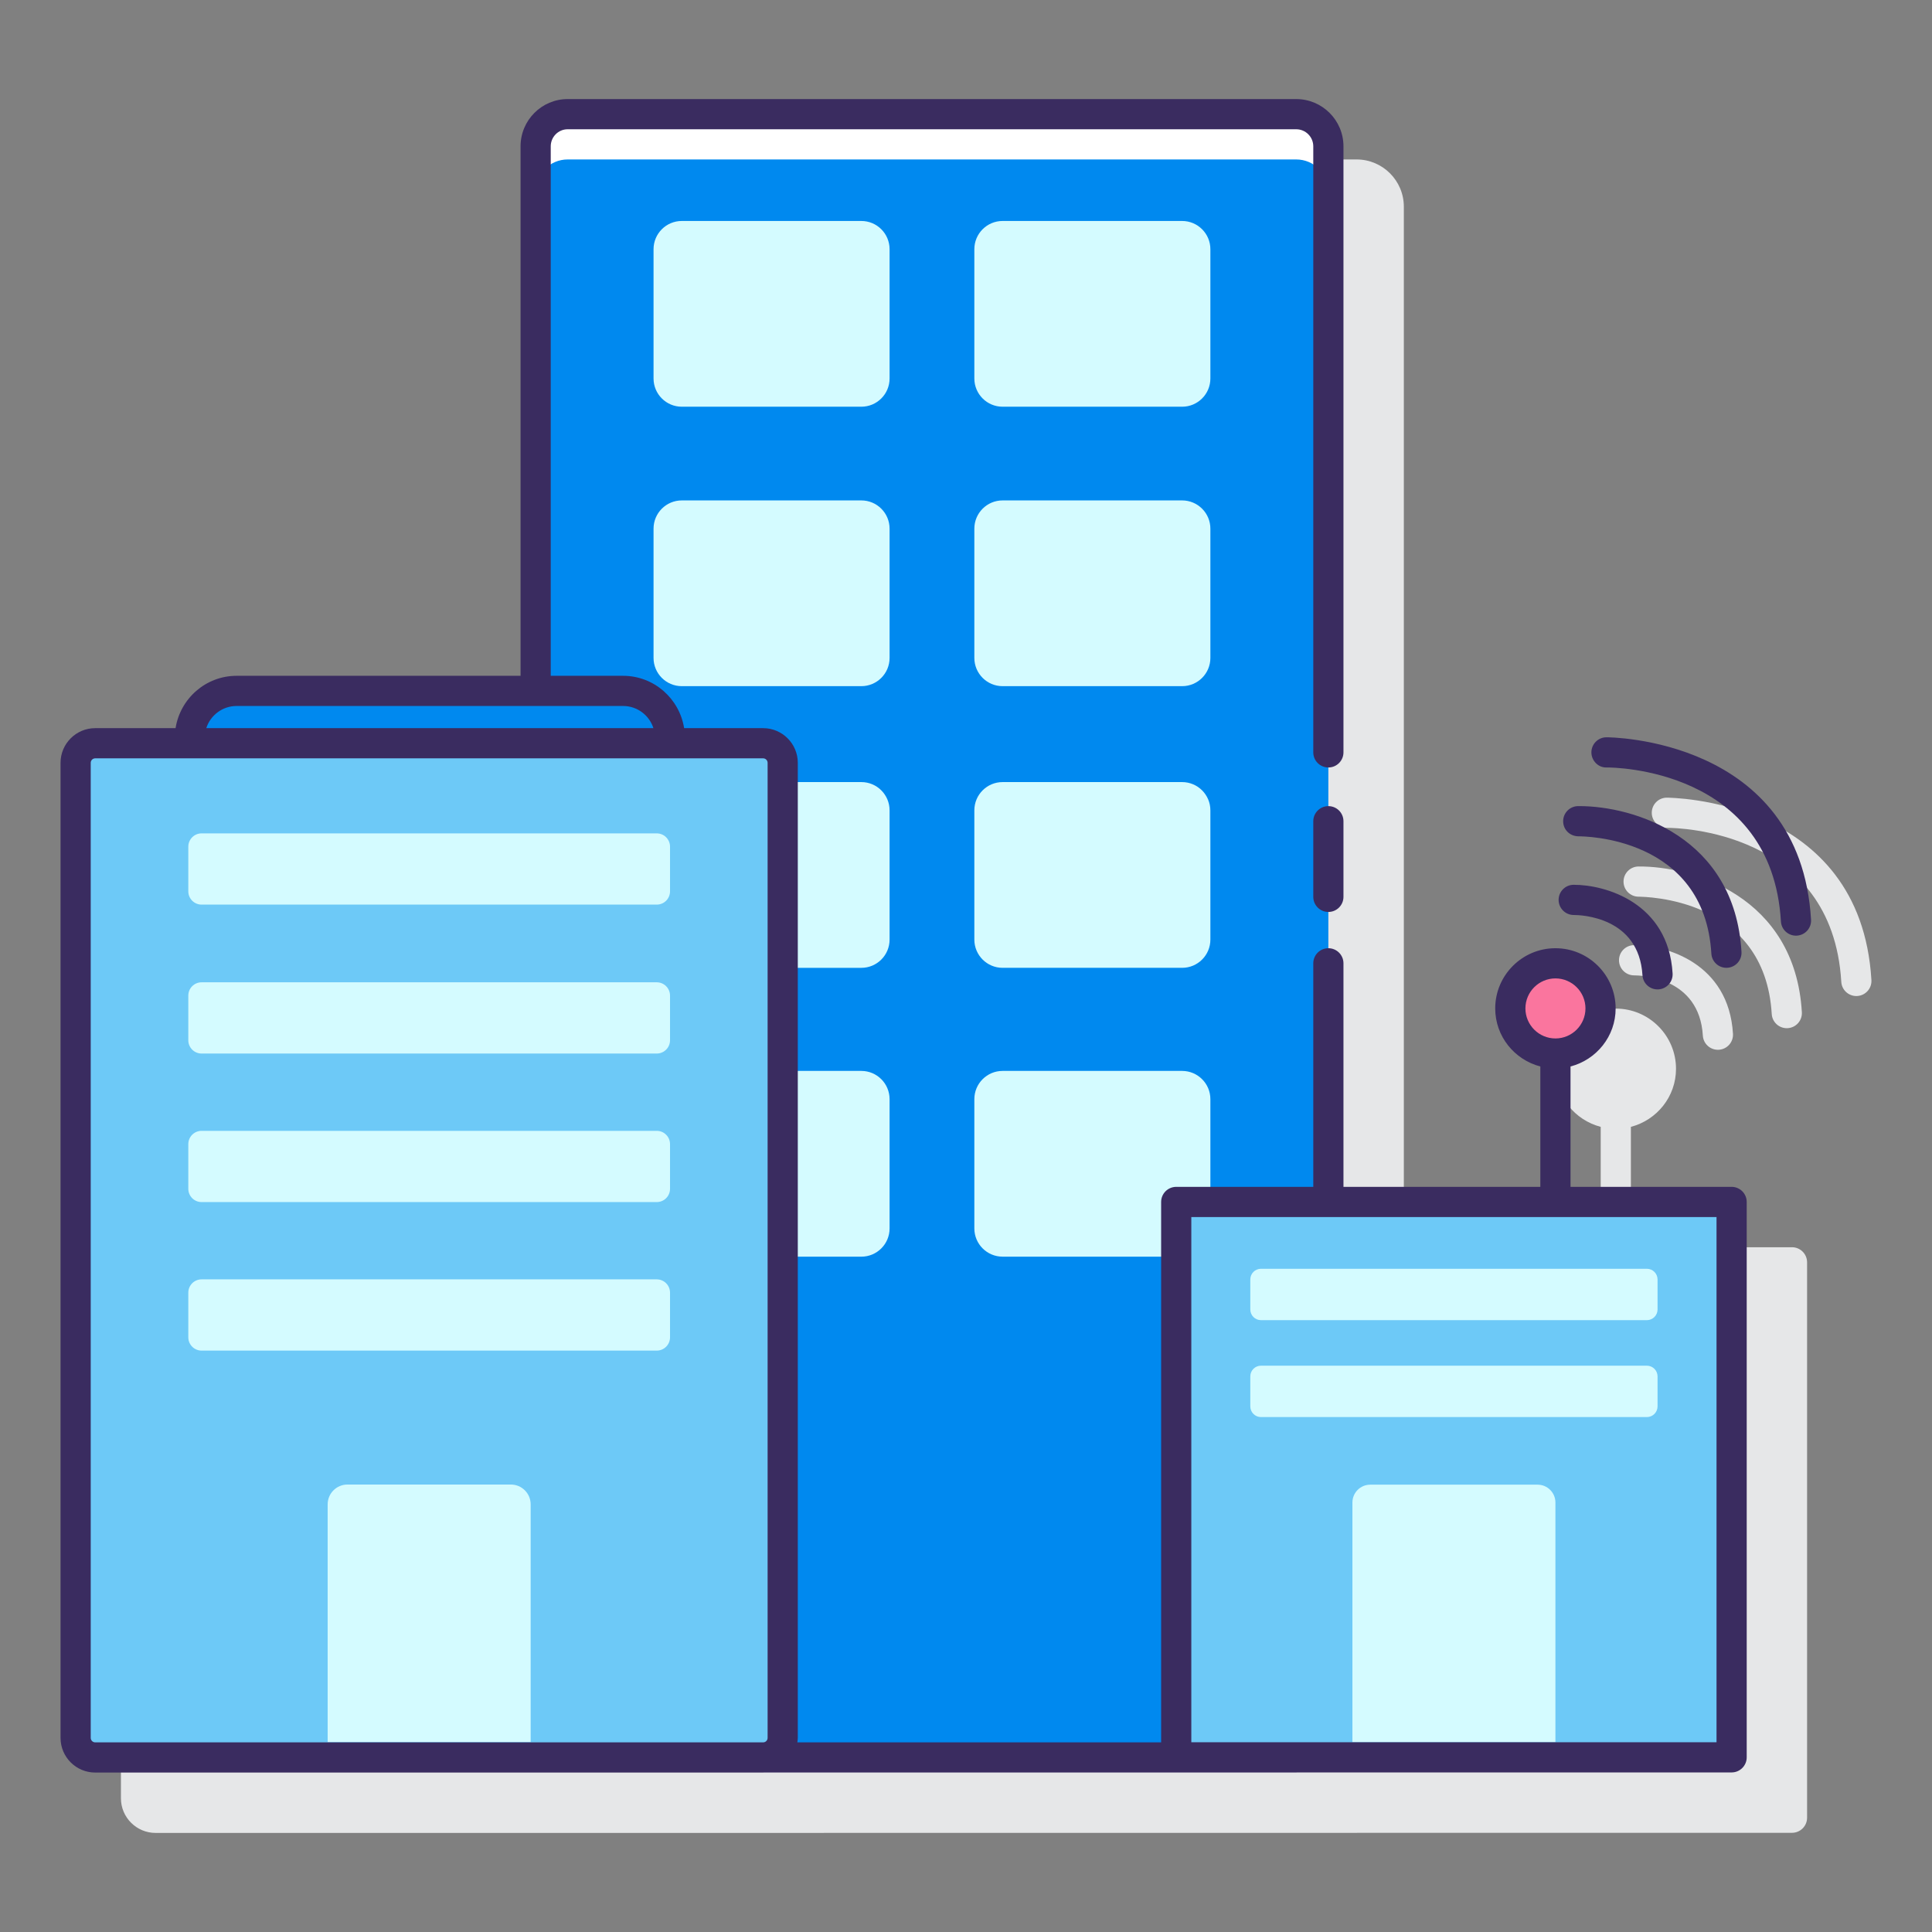 <?xml version="1.0" encoding="utf-8"?>
<!-- Generator: Adobe Illustrator 22.0.1, SVG Export Plug-In . SVG Version: 6.00 Build 0)  -->
<svg version="1.1" id="Layer_1" xmlns="http://www.w3.org/2000/svg" xmlns:xlink="http://www.w3.org/1999/xlink" x="0px" y="0px"
	 viewBox="0 0 128 128" style="enable-background:new 0 0 128 128;" xml:space="preserve">
<rect x="0" y="0" width="128" height="128" fill="#808080" stroke="none"/>
<style type="text/css">
	.st0{fill:#263238;}
	.st1{fill:#E6E7E8;}
	.st2{fill:#FFD7E5;}
	.st3{fill:#0089EF;}
	.st4{fill:#6DC9F7;}
	.st5{fill:#FA759E;}
	.st6{fill:#FFFFFF;}
	.st7{fill:#3A2C60;}
	.st8{fill:#D4FBFF;}
</style>
<g>
	<g>
		<path class="st1" d="M118.724,82.632h-10.673v-7.975c1.714-0.447,2.989-1.994,2.989-3.846c0-2.199-1.79-3.989-3.989-3.989
			s-3.989,1.79-3.989,3.989c0,1.852,1.275,3.399,2.989,3.846v7.975H93.008V13.694c0-1.726-1.404-3.13-3.13-3.13h-48.27
			c-1.72,0-3.12,1.404-3.12,3.13v35.08H19.677c-2.047,0-3.734,1.508-4.045,3.468h-5.324c-1.266,0-2.296,1.03-2.296,2.296v64.602
			c0,1.266,1.03,2.296,2.296,2.296H54.56c0.007,0,0.013-0.002,0.019-0.002h35.299c0.02,0,0.038-0.005,0.058-0.006h28.788
			c0.552,0,1-0.448,1-1V83.632C119.724,83.08,119.276,82.632,118.724,82.632z"/>
		<path class="st1" d="M108.265,64.621c0.002,0,0.004,0,0.006,0c0.463,0,4.316,0.118,4.547,3.99c0.031,0.531,0.472,0.94,0.997,0.94
			c0.02,0,0.04,0,0.061-0.002c0.551-0.033,0.972-0.506,0.938-1.058c-0.28-4.69-4.451-5.889-6.563-5.871
			c-0.551,0.005-0.992,0.455-0.989,1.005C107.266,64.176,107.714,64.621,108.265,64.621z"/>
		<path class="st1" d="M108.563,59.408c0.003,0,0.006,0,0.009,0c0.326,0.013,8.347,0.016,8.81,7.772
			c0.031,0.531,0.472,0.94,0.997,0.94c0.02,0,0.04,0,0.061-0.002c0.551-0.033,0.972-0.506,0.938-1.058
			c-0.459-7.711-7.296-9.682-10.824-9.653c-0.552,0.005-0.996,0.457-0.991,1.009C107.568,58.967,108.015,59.408,108.563,59.408z"/>
		<path class="st1" d="M110.424,52.847c-0.552,0.005-0.994,0.456-0.99,1.008c0.004,0.549,0.452,0.992,1,0.992
			c0.006-0.001,0.014,0,0.026,0c0.671,0,10.933,0.17,11.53,10.203c0.031,0.531,0.472,0.94,0.997,0.94c0.02,0,0.04,0,0.061-0.002
			c0.551-0.033,0.972-0.506,0.938-1.058C123.269,52.86,110.562,52.852,110.424,52.847z"/>
	</g>
	<g>
		<g>
			<path class="st6" d="M85.88,7.564H37.61c-1.174,0-2.125,0.951-2.125,2.125v36.085h5.795c1.718,0,3.111,1.393,3.111,3.111
				c0,0.122-0.022,0.239-0.036,0.357h6.206c0.716,0,1.296,0.58,1.296,1.296v64.602c0,0.716-0.58,1.296-1.296,1.296l27.368-0.008
				V79.632h10.076V9.689C88.005,8.515,87.053,7.564,85.88,7.564z"/>
			<path class="st3" d="M77.928,116.428V79.632h10.08V12.694c0-1.18-0.96-2.13-2.13-2.13h-48.27c-1.17,0-2.12,0.95-2.12,2.13v33.08
				h5.792c1.718,0,3.111,1.393,3.111,3.111c0,0.122-0.022,0.239-0.036,0.357h6.206c0.716,0,1.296,0.58,1.296,1.296v64.602
				c0,0.712-0.575,1.289-1.287,1.294h35.309c0.02,0,0.038-0.005,0.057-0.006H77.928z"/>
			<rect x="77.928" y="79.632" class="st4" width="36.796" height="36.796"/>
			<g>
				<path class="st8" d="M57.065,14.64H45.171c-1.034,0-1.872,0.838-1.872,1.872v8.562c0,1.034,0.838,1.872,1.872,1.872h11.894
					c1.034,0,1.872-0.838,1.872-1.872v-8.562C58.937,15.478,58.099,14.64,57.065,14.64z"/>
				<path class="st8" d="M78.318,14.64H66.425c-1.034,0-1.872,0.838-1.872,1.872v8.562c0,1.034,0.838,1.872,1.872,1.872h11.894
					c1.034,0,1.872-0.838,1.872-1.872v-8.562C80.191,15.478,79.352,14.64,78.318,14.64z"/>
				<path class="st8" d="M57.065,33.154H45.171c-1.034,0-1.872,0.838-1.872,1.872v8.562c0,1.034,0.838,1.872,1.872,1.872h11.894
					c1.034,0,1.872-0.838,1.872-1.872v-8.562C58.937,33.992,58.099,33.154,57.065,33.154z"/>
				<path class="st8" d="M78.318,33.154H66.425c-1.034,0-1.872,0.838-1.872,1.872v8.562c0,1.034,0.838,1.872,1.872,1.872h11.894
					c1.034,0,1.872-0.838,1.872-1.872v-8.562C80.191,33.992,79.352,33.154,78.318,33.154z"/>
				<path class="st8" d="M57.065,51.815h-5.209v12.307h5.209c1.034,0,1.872-0.838,1.872-1.872v-8.562
					C58.937,52.654,58.099,51.815,57.065,51.815z"/>
				<path class="st8" d="M78.318,51.815H66.425c-1.034,0-1.872,0.838-1.872,1.872v8.562c0,1.034,0.838,1.872,1.872,1.872h11.894
					c1.034,0,1.872-0.838,1.872-1.872v-8.562C80.191,52.654,79.352,51.815,78.318,51.815z"/>
				<path class="st8" d="M57.065,70.951h-5.209v12.307h5.209c1.034,0,1.872-0.838,1.872-1.872v-8.562
					C58.937,71.79,58.099,70.951,57.065,70.951z"/>
				<path class="st8" d="M78.318,70.951H66.425c-1.034,0-1.872,0.838-1.872,1.872v8.562c0,1.034,0.838,1.872,1.872,1.872h11.504
					v-3.626h2.262v-6.809C80.191,71.79,79.352,70.951,78.318,70.951z"/>
			</g>
		</g>
		<g>
			<path class="st3" d="M44.354,49.242c0.014-0.119,0.036-0.235,0.036-0.357c0-1.718-1.393-3.111-3.111-3.111H15.677
				c-1.718,0-3.111,1.393-3.111,3.111c0,0.122,0.022,0.239,0.036,0.357H44.354z"/>
			<g>
				<path class="st4" d="M50.56,49.242H6.307c-0.716,0-1.296,0.58-1.296,1.296v64.602c0,0.716,0.58,1.296,1.296,1.296H50.56
					c0.716,0,1.296-0.58,1.296-1.296V50.538C51.856,49.822,51.276,49.242,50.56,49.242z"/>
				<g>
					<path class="st8" d="M43.511,55.213H13.356c-0.486,0-0.88,0.394-0.88,0.88v2.96c0,0.486,0.394,0.88,0.88,0.88h30.155
						c0.486,0,0.88-0.394,0.88-0.88v-2.96C44.39,55.606,43.997,55.213,43.511,55.213z"/>
					<path class="st8" d="M43.511,65.08H13.356c-0.486,0-0.88,0.394-0.88,0.88v2.96c0,0.486,0.394,0.88,0.88,0.88h30.155
						c0.486,0,0.88-0.394,0.88-0.88v-2.96C44.39,65.474,43.997,65.08,43.511,65.08z"/>
					<path class="st8" d="M43.511,74.921H13.356c-0.486,0-0.88,0.394-0.88,0.88v2.96c0,0.486,0.394,0.88,0.88,0.88h30.155
						c0.486,0,0.88-0.394,0.88-0.88V75.8C44.39,75.314,43.997,74.921,43.511,74.921z"/>
					<path class="st8" d="M43.511,84.761H13.356c-0.486,0-0.88,0.394-0.88,0.88v2.96c0,0.486,0.394,0.88,0.88,0.88h30.155
						c0.486,0,0.88-0.394,0.88-0.88v-2.96C44.39,85.155,43.997,84.761,43.511,84.761z"/>
					<path class="st8" d="M33.845,98.354H23.022c-0.725,0-1.314,0.588-1.314,1.314v15.749h13.45V99.668
						C35.158,98.942,34.57,98.354,33.845,98.354z"/>
				</g>
			</g>
		</g>
		<rect x="77.928" y="79.632" class="st4" width="36.796" height="36.796"/>
		<g>
			<path class="st8" d="M101.867,98.363H90.785c-0.654,0-1.184,0.53-1.184,1.184v15.878h13.45V99.547
				C103.051,98.893,102.521,98.363,101.867,98.363z"/>
			<path class="st8" d="M109.108,90.48H83.544c-0.391,0-0.708,0.317-0.708,0.708v1.989c0,0.391,0.317,0.708,0.708,0.708h25.565
				c0.391,0,0.708-0.317,0.708-0.708v-1.989C109.816,90.797,109.499,90.48,109.108,90.48z"/>
			<path class="st8" d="M109.108,84.059H83.544c-0.391,0-0.708,0.317-0.708,0.708v1.989c0,0.391,0.317,0.708,0.708,0.708h25.565
				c0.391,0,0.708-0.317,0.708-0.708v-1.989C109.816,84.375,109.499,84.059,109.108,84.059z"/>
		</g>
		<path class="st5" d="M103.051,63.822c-1.651,0-2.989,1.338-2.989,2.989s1.338,2.989,2.989,2.989c1.651,0,2.989-1.338,2.989-2.989
			S104.702,63.822,103.051,63.822z"/>
		<g>
			<path class="st7" d="M88.008,53.408c-0.552,0-1,0.448-1,1v5.011c0,0.552,0.448,1,1,1s1-0.448,1-1v-5.011
				C89.008,53.855,88.561,53.408,88.008,53.408z"/>
			<path class="st7" d="M114.724,78.632h-10.673v-7.975c1.714-0.447,2.989-1.994,2.989-3.846c0-2.199-1.79-3.989-3.989-3.989
				s-3.989,1.79-3.989,3.989c0,1.852,1.275,3.399,2.989,3.846v7.975H89.008v-14.81c0-0.552-0.448-1-1-1s-1,0.448-1,1v14.81h-9.08
				c-0.552,0-1,0.448-1,1v35.802H52.826c0.013-0.097,0.03-0.194,0.03-0.294V50.538c0-1.266-1.03-2.296-2.296-2.296h-5.235
				c-0.311-1.96-1.999-3.468-4.045-3.468h-4.792V9.694c0-0.623,0.502-1.13,1.12-1.13h48.27c0.623,0,1.13,0.507,1.13,1.13v40.153
				c0,0.552,0.448,1,1,1s1-0.448,1-1V9.694c0-1.726-1.404-3.13-3.13-3.13h-48.27c-1.72,0-3.12,1.404-3.12,3.13v35.08H15.677
				c-2.047,0-3.734,1.508-4.045,3.468H6.307c-1.266,0-2.296,1.03-2.296,2.296v64.602c0,1.266,1.03,2.296,2.296,2.296H50.56
				c0.007,0,0.013-0.002,0.019-0.002h35.299c0.019,0,0.036-0.006,0.055-0.006h28.791c0.552,0,1-0.448,1-1V79.632
				C115.724,79.08,115.276,78.632,114.724,78.632z M101.063,66.811c0-1.097,0.892-1.989,1.989-1.989s1.989,0.892,1.989,1.989
				s-0.892,1.989-1.989,1.989S101.063,67.908,101.063,66.811z M15.677,46.773H41.28c0.94,0,1.738,0.618,2.01,1.468H13.667
				C13.939,47.391,14.737,46.773,15.677,46.773z M6.011,115.14V50.538c0-0.163,0.133-0.296,0.296-0.296H50.56
				c0.163,0,0.296,0.133,0.296,0.296v64.602c0,0.164-0.133,0.296-0.296,0.296H6.307C6.144,115.436,6.011,115.303,6.011,115.14z
				 M113.724,115.428H78.928V80.632h34.796V115.428z"/>
			<path class="st7" d="M104.265,60.621c0.001-0.001,0.004,0,0.006,0c0.463,0,4.316,0.118,4.547,3.99
				c0.031,0.531,0.472,0.94,0.997,0.94c0.02,0,0.04,0,0.061-0.002c0.551-0.033,0.972-0.506,0.938-1.058
				c-0.28-4.69-4.462-5.88-6.563-5.871c-0.551,0.005-0.992,0.455-0.989,1.005C103.266,60.176,103.714,60.621,104.265,60.621z"/>
			<path class="st7" d="M104.572,55.408c0.327,0,8.346,0.009,8.81,7.772c0.031,0.531,0.472,0.94,0.997,0.94
				c0.02,0,0.04,0,0.061-0.002c0.551-0.033,0.972-0.506,0.938-1.058c-0.456-7.648-7.171-9.653-10.737-9.653
				c-0.029,0-0.058,0-0.087,0c-0.552,0.005-0.996,0.457-0.991,1.009S104.001,55.399,104.572,55.408z"/>
			<path class="st7" d="M106.424,48.847c-0.552,0.005-0.994,0.456-0.99,1.008c0.004,0.551,0.467,1.015,1.007,0.992
				c0.415-0.007,10.945,0.053,11.55,10.203c0.031,0.531,0.472,0.94,0.997,0.94c0.02,0,0.04,0,0.061-0.002
				c0.551-0.033,0.972-0.506,0.938-1.058C119.269,48.859,106.544,48.844,106.424,48.847z"/>
		</g>
	</g>
</g>
</svg>
